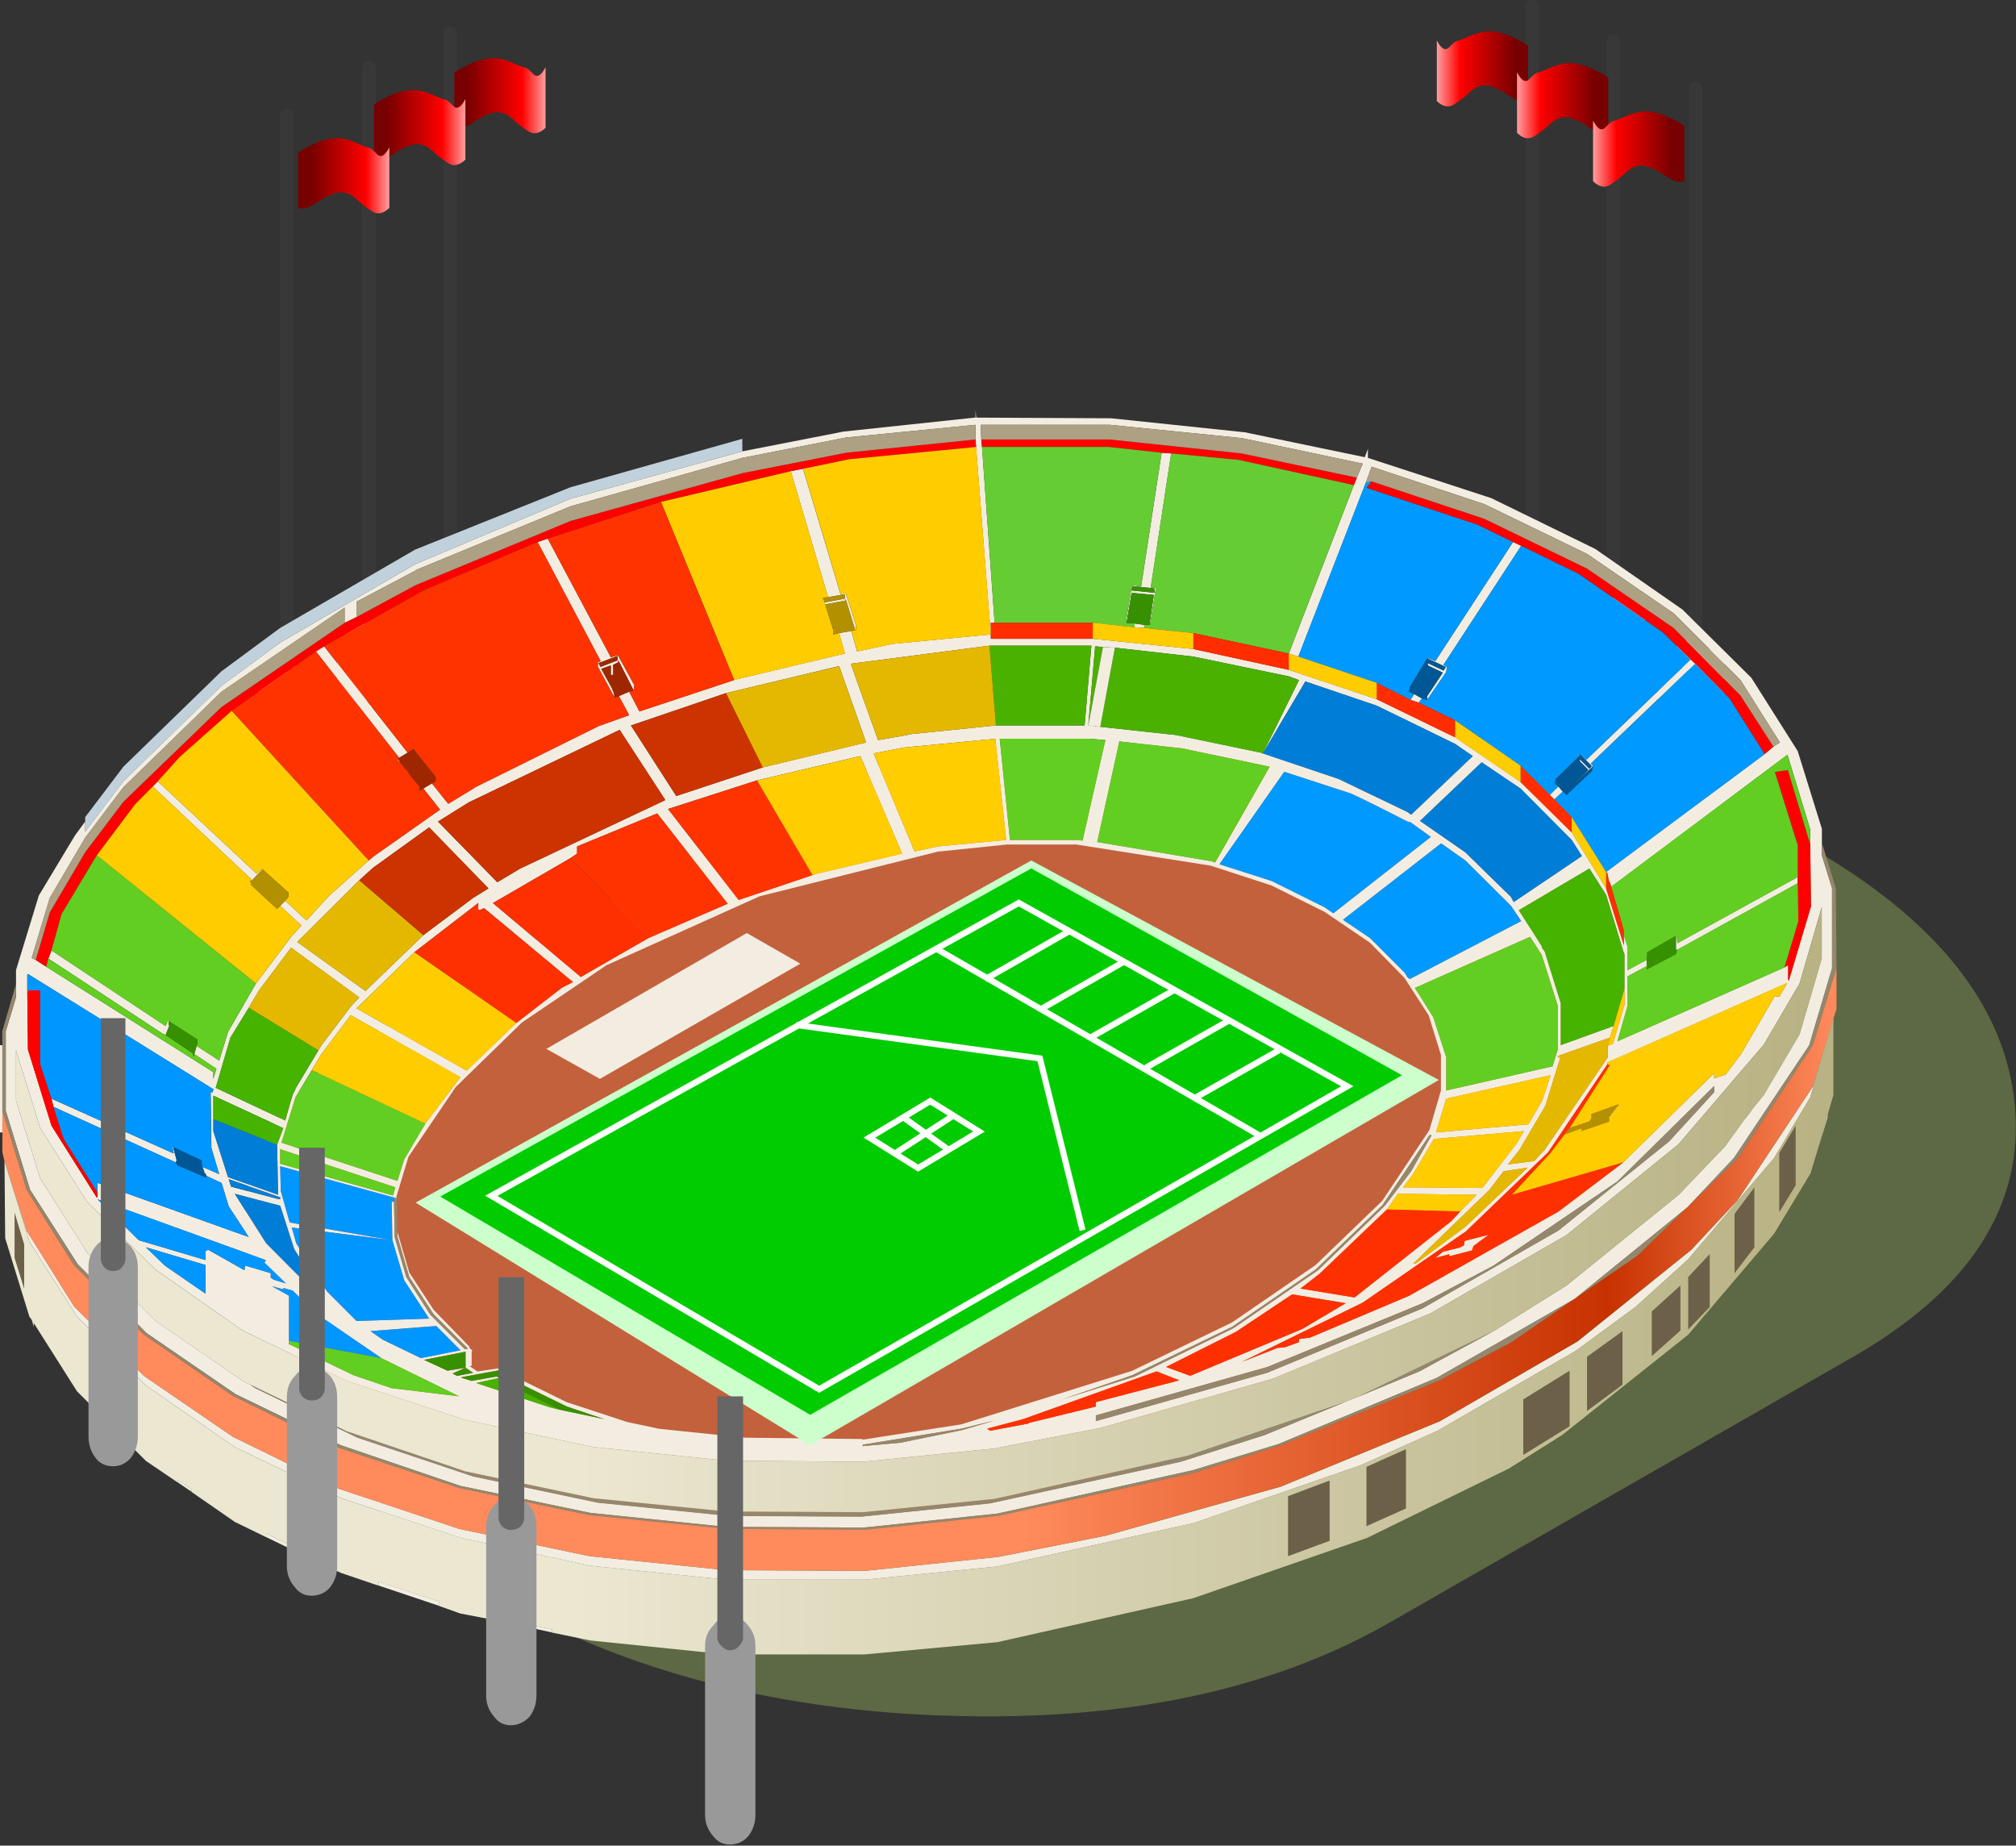 <svg width="331" height="303" viewBox="0 0 331 303" fill="none" xmlns="http://www.w3.org/2000/svg">
<rect x="0" y="0" width="331" height="303" fill="#333333" stroke="none"/>
<g clip-path="url(#clip0)">
<path fill-rule="evenodd" clip-rule="evenodd" d="M251.91 106.43L246.51 103.22V94.78L251.91 97.99V106.43Z" fill="#8A8881"/>
<path fill-rule="evenodd" clip-rule="evenodd" d="M257.14 95.29L252.24 97.99L246.68 94.78L251.91 91.75L257.14 95.12V95.29Z" fill="#F5F1E1"/>
<path fill-rule="evenodd" clip-rule="evenodd" d="M252.24 97.99L257.14 95.29V103.89L252.24 106.43V97.99Z" fill="#DBD8CD"/>
<path fill-rule="evenodd" clip-rule="evenodd" d="M250.75 0.29C250.55 0.48 250.46 0.74 250.46 1.06V91.35C250.46 91.67 250.55 91.93 250.75 92.12C250.94 92.32 251.2 92.41 251.52 92.41H251.62C251.93 92.41 252.19 92.32 252.39 92.12C252.58 91.93 252.68 91.67 252.68 91.35V1.05C252.68 0.73 252.58 0.47 252.39 0.28C252.19 0.08 251.94 -0.01 251.62 -0.01H251.52C251.2 -9.76585e-06 250.94 0.09 250.75 0.29Z" fill="#383838"/>
<path fill-rule="evenodd" clip-rule="evenodd" d="M237.94 7.75C237.31 8.41 236.64 8.04 235.91 6.64V16.59C236.89 17.54 237.83 17.73 238.74 17.15C239.65 16.57 240.41 15.99 241.04 15.4C241.66 14.82 242.15 14.46 242.52 14.31C243.12 14.06 243.71 13.97 244.29 14.04C245.39 14.31 246.37 14.75 247.25 15.36C247.79 15.75 248.36 16.08 248.94 16.36C249.24 16.51 249.56 16.61 249.89 16.68C250.25 16.68 250.58 16.65 250.89 16.59V7.55C250.65 7.37 250.39 7.19 250.12 7.01C249.61 6.73 248.95 6.4 248.14 6.01C247.33 5.62 246.37 5.34 245.27 5.19C244.17 5.03 242.94 5.25 241.58 5.82C240.23 6.4 239.44 6.71 239.21 6.73C239 6.76 238.57 7.09 237.94 7.75Z" fill="url(#paint0_linear)"/>
<path fill-rule="evenodd" clip-rule="evenodd" d="M270.13 100.69L265.24 103.55L259.67 100.35L264.73 97.14L270.13 100.69Z" fill="#F5F1E1"/>
<path fill-rule="evenodd" clip-rule="evenodd" d="M265.24 103.55L270.13 100.69V109.46L265.24 111.99V103.55Z" fill="#DBD8CD"/>
<path fill-rule="evenodd" clip-rule="evenodd" d="M264.73 111.99L259.34 108.79V100.35L264.73 103.55V111.99Z" fill="#8A8881"/>
<path fill-rule="evenodd" clip-rule="evenodd" d="M264.08 6.02C263.88 6.21 263.79 6.46 263.79 6.79V97.08C263.79 97.4 263.88 97.66 264.08 97.85C264.27 98.04 264.52 98.14 264.85 98.14H264.95C265.26 98.14 265.52 98.04 265.72 97.85C265.91 97.65 266.01 97.4 266.01 97.08V6.79C266.01 6.47 265.91 6.21 265.72 6.02C265.52 5.83 265.27 5.73 264.95 5.73H264.85C264.53 5.73 264.27 5.83 264.08 6.02Z" fill="#383838"/>
<path fill-rule="evenodd" clip-rule="evenodd" d="M251.11 12.98C250.48 13.64 249.8 13.27 249.08 11.87V21.81C250.05 22.76 250.99 22.96 251.9 22.38C252.81 21.8 253.57 21.22 254.2 20.63C254.83 20.05 255.32 19.68 255.68 19.54C256.29 19.29 256.87 19.2 257.45 19.26C258.54 19.54 259.53 19.98 260.42 20.58C260.96 20.98 261.52 21.31 262.1 21.59C262.41 21.74 262.72 21.85 263.05 21.9C263.41 21.9 263.75 21.87 264.06 21.81V12.77C263.81 12.59 263.56 12.41 263.29 12.23C262.77 11.95 262.11 11.62 261.3 11.23C260.49 10.84 259.54 10.57 258.43 10.41C257.33 10.25 256.1 10.46 254.75 11.04C253.39 11.63 252.6 11.92 252.38 11.95C252.15 11.98 251.73 12.32 251.11 12.98Z" fill="url(#paint1_linear)"/>
<path fill-rule="evenodd" clip-rule="evenodd" d="M278.06 110.81L272.66 107.61L277.73 104.74L283.12 108.11V108.28L278.06 110.81Z" fill="#F5F1E1"/>
<path fill-rule="evenodd" clip-rule="evenodd" d="M283.12 108.28V116.88L278.06 119.41V110.81L283.12 108.28Z" fill="#DBD8CD"/>
<path fill-rule="evenodd" clip-rule="evenodd" d="M277.73 110.81V119.41L272.33 116.21V107.61L277.73 110.81Z" fill="#8A8881"/>
<path fill-rule="evenodd" clip-rule="evenodd" d="M277.58 13.78C277.39 13.97 277.29 14.23 277.29 14.55V104.84C277.29 105.16 277.39 105.42 277.58 105.61C277.77 105.8 278.02 105.9 278.35 105.9H278.45C278.77 105.9 279.03 105.8 279.22 105.61C279.41 105.41 279.51 105.16 279.51 104.84V14.55C279.51 14.23 279.41 13.97 279.22 13.78C279.03 13.59 278.78 13.49 278.45 13.49H278.35C278.02 13.49 277.77 13.59 277.58 13.78Z" fill="#383838"/>
<path fill-rule="evenodd" clip-rule="evenodd" d="M263.59 20.91C262.96 21.57 262.29 21.2 261.56 19.8V29.75C262.54 30.71 263.48 30.9 264.38 30.32C265.29 29.73 266.05 29.16 266.68 28.57C267.3 27.99 267.79 27.63 268.15 27.48C268.76 27.24 269.35 27.15 269.93 27.21C271.03 27.48 272.01 27.93 272.89 28.53C273.43 28.92 274 29.25 274.58 29.53C274.88 29.69 275.2 29.79 275.54 29.85C275.9 29.85 276.23 29.82 276.54 29.76V20.7C276.3 20.52 276.04 20.34 275.77 20.16C275.26 19.89 274.6 19.55 273.79 19.16C272.97 18.77 272.02 18.5 270.92 18.34C269.82 18.18 268.59 18.39 267.23 18.97C265.88 19.55 265.09 19.85 264.87 19.88C264.64 19.91 264.22 20.25 263.59 20.91Z" fill="url(#paint2_linear)"/>
<path fill-rule="evenodd" clip-rule="evenodd" d="M73.24 102.38L68.34 99.67V99.51L73.58 96.13L78.81 99.17L73.24 102.38Z" fill="#F5F1E1"/>
<path fill-rule="evenodd" clip-rule="evenodd" d="M73.58 102.38L78.97 99.17V107.61L73.58 110.81V102.38Z" fill="#8A8881"/>
<path fill-rule="evenodd" clip-rule="evenodd" d="M73.24 102.38V110.81L68.34 108.28V99.67L73.24 102.38Z" fill="#DBD8CD"/>
<path fill-rule="evenodd" clip-rule="evenodd" d="M74.74 4.67C74.93 4.87 75.03 5.12 75.03 5.44V95.74C75.03 96.05 74.93 96.31 74.74 96.51C74.55 96.7 74.29 96.8 73.97 96.8H73.87C73.55 96.8 73.29 96.7 73.1 96.51C72.91 96.31 72.81 96.06 72.81 95.74V5.44C72.81 5.13 72.91 4.87 73.1 4.67C73.29 4.48 73.55 4.38 73.87 4.38H73.97C74.29 4.38 74.55 4.48 74.74 4.67Z" fill="#383838"/>
<path fill-rule="evenodd" clip-rule="evenodd" d="M87.54 12.14C88.17 12.8 88.85 12.43 89.57 11.03V20.98C88.6 21.93 87.66 22.13 86.75 21.55C85.84 20.96 85.08 20.39 84.45 19.8C83.82 19.22 83.33 18.86 82.97 18.71C82.36 18.47 81.78 18.38 81.2 18.44C80.11 18.71 79.12 19.15 78.23 19.76C77.69 20.16 77.13 20.49 76.55 20.76C76.25 20.92 75.93 21.02 75.6 21.08C75.24 21.08 74.9 21.05 74.59 20.99V11.95C74.84 11.77 75.09 11.59 75.36 11.41C75.88 11.14 76.54 10.8 77.35 10.41C78.16 10.02 79.11 9.75 80.22 9.59C81.32 9.42 82.55 9.64 83.9 10.22C85.26 10.8 86.05 11.1 86.27 11.13C86.49 11.14 86.91 11.48 87.54 12.14Z" fill="url(#paint3_linear)"/>
<path fill-rule="evenodd" clip-rule="evenodd" d="M60.25 107.95L55.35 105.08L60.76 101.54L65.82 104.74L60.25 107.95Z" fill="#F5F1E1"/>
<path fill-rule="evenodd" clip-rule="evenodd" d="M60.76 107.95L66.15 104.74V113.18L60.76 116.38V107.95Z" fill="#8A8881"/>
<path fill-rule="evenodd" clip-rule="evenodd" d="M60.25 107.95V116.38L55.35 113.85V105.08L60.25 107.95Z" fill="#DBD8CD"/>
<path fill-rule="evenodd" clip-rule="evenodd" d="M61.41 10.4C61.6 10.6 61.7 10.85 61.7 11.17V101.46C61.7 101.78 61.6 102.04 61.41 102.23C61.22 102.42 60.96 102.52 60.64 102.52H60.54C60.22 102.52 59.96 102.42 59.77 102.23C59.58 102.04 59.48 101.78 59.48 101.46V11.18C59.48 10.86 59.58 10.6 59.77 10.41C59.96 10.22 60.22 10.12 60.54 10.12H60.64C60.96 10.12 61.22 10.22 61.41 10.4Z" fill="#383838"/>
<path fill-rule="evenodd" clip-rule="evenodd" d="M74.38 17.37C75.01 18.03 75.68 17.66 76.41 16.26V26.21C75.43 27.16 74.49 27.35 73.58 26.78C72.67 26.2 71.91 25.62 71.28 25.03C70.66 24.45 70.17 24.09 69.8 23.94C69.2 23.7 68.61 23.61 68.03 23.67C66.94 23.94 65.95 24.39 65.07 24.99C64.53 25.38 63.96 25.72 63.38 25.99C63.08 26.15 62.76 26.25 62.42 26.31C62.06 26.31 61.73 26.28 61.42 26.22V17.17C61.66 16.99 61.92 16.81 62.19 16.63C62.7 16.36 63.36 16.02 64.17 15.63C64.99 15.24 65.94 14.97 67.04 14.82C68.15 14.65 69.37 14.87 70.73 15.45C72.08 16.03 72.87 16.33 73.09 16.36C73.33 16.37 73.76 16.71 74.38 17.37Z" fill="url(#paint4_linear)"/>
<path fill-rule="evenodd" clip-rule="evenodd" d="M47.43 115.2L42.36 112.67V112.5L47.77 109.12L52.82 111.99L47.43 115.2Z" fill="#F5F1E1"/>
<path fill-rule="evenodd" clip-rule="evenodd" d="M42.36 112.67L47.43 115.2V123.8L42.36 121.27V112.67Z" fill="#DBD8CD"/>
<path fill-rule="evenodd" clip-rule="evenodd" d="M53.16 120.6L47.77 123.8V115.2L53.16 111.99V120.6Z" fill="#8A8881"/>
<path fill-rule="evenodd" clip-rule="evenodd" d="M47.91 18.17C48.11 18.36 48.21 18.61 48.21 18.94V109.23C48.21 109.55 48.11 109.81 47.91 110C47.72 110.2 47.46 110.29 47.14 110.29H47.05C46.73 110.29 46.47 110.2 46.28 110C46.08 109.81 45.99 109.55 45.99 109.23V18.94C45.99 18.62 46.08 18.36 46.28 18.17C46.47 17.97 46.73 17.88 47.05 17.88H47.14C47.46 17.89 47.72 17.98 47.91 18.17Z" fill="#383838"/>
<path fill-rule="evenodd" clip-rule="evenodd" d="M61.89 25.3C62.52 25.96 63.2 25.59 63.92 24.19V34.13C62.95 35.08 62.01 35.27 61.1 34.7C60.19 34.12 59.43 33.54 58.8 32.95C58.17 32.37 57.68 32 57.32 31.86C56.71 31.61 56.13 31.52 55.55 31.58C54.46 31.86 53.47 32.3 52.58 32.9C52.04 33.3 51.48 33.63 50.9 33.91C50.59 34.06 50.28 34.16 49.95 34.22C49.59 34.22 49.25 34.2 48.94 34.13V25.09C49.19 24.91 49.44 24.73 49.71 24.55C50.23 24.27 50.89 23.94 51.7 23.54C52.51 23.15 53.46 22.88 54.57 22.73C55.66 22.57 56.9 22.78 58.25 23.36C59.61 23.95 60.4 24.24 60.62 24.27C60.85 24.3 61.27 24.64 61.89 25.3Z" fill="url(#paint5_linear)"/>
<path fill-rule="evenodd" clip-rule="evenodd" d="M296.87 138.89C318.1 151.05 329.41 165.33 330.83 181.71C332.24 198.12 323.33 211.84 304.1 222.85L228.12 266.4C208.88 277.42 184.96 282.52 156.34 281.7C127.73 280.91 102.81 274.43 81.59 262.27C60.36 250.11 49.04 235.82 47.63 219.41C46.22 203.02 55.13 189.32 74.35 178.31L150.34 134.76C169.57 123.74 193.49 118.63 222.11 119.42C250.73 120.24 275.65 126.73 296.87 138.89Z" fill="#BEE26D" fill-opacity="0.3"/>
<path fill-rule="evenodd" clip-rule="evenodd" d="M241.86 137.61C259.02 147.44 268.16 158.98 269.31 172.23C270.45 185.49 263.25 196.59 247.71 205.5L186.29 240.71C170.75 249.62 151.42 253.74 128.28 253.08C105.16 252.44 85.01 247.2 67.86 237.36C50.7 227.52 41.56 215.97 40.41 202.7C39.27 189.45 46.47 178.37 62.01 169.47L123.42 134.25C138.96 125.35 158.29 121.21 181.43 121.85C204.56 122.53 224.7 127.77 241.86 137.61Z" fill="#C3613D"/>
<path fill-rule="evenodd" clip-rule="evenodd" d="M192.29 74.44L188.93 96.49H189.77V96.6L188.82 102.59V101.92L189.44 97.67L185.8 97.33L184.96 102.26V101.53L185.8 96.38V96.22L185.92 96.1L187.37 96.22L190.73 74.33L192.29 74.44ZM161.11 72.15L161.23 73.38L163.3 102.25H162.68V104.15V104.87H179.42L195.93 106.55L211.6 109.97L226.03 114.78L238.91 121.05L249.65 128.38L258.05 136.66L263.7 145.84L266.61 155.18V154.73C266.61 154.55 266.61 154.38 266.61 154.23V153.51L267.23 155.46V159.27L270.36 157.6V158.61L267.23 160.29V165.1L265.55 170.97L292.98 158.83L293.6 158.44V160.73L293.71 161.12V161.01L297.35 148.81L297.23 138.63V136.22L293.48 123.91L264.55 145.57L264.33 144.84H264.22L263.88 143.27L263.71 143.16L289.73 123.8L291.18 122.56L292.24 121.89L285.76 111.64L274.79 100.68L260.58 90.94L243.73 82.77L225.2 76.62L224.25 79.25L213.17 107.8L211.6 107.3L222.28 79.65L222.78 78.41L223.74 76.12L203.87 71.92L182.21 69.74H161.01L161.11 72.15ZM160.17 72.15V69.74L138.96 71.82L121.89 75.17L93.68 83.12L68.27 93.58L68.16 93.7L58.53 98.79V101.31L56.58 102.26V99.75L36.37 113.56L20.26 129.24L13.99 137.52L8.17 147.42L5.2 157.27L5.87 157.61L7.61 158.72L35.03 176.02V177.13L35.53 175.46L31.9 173.05L32.29 171.71L35.99 174.12L37.44 169.41L42.03 161.46L47.8 153.8L49.48 151.95L46 148.71L46.84 147.87L50.31 151.12L54.06 147.03L60.55 141.26L61.28 140.64L72.25 132.92L69.51 129.45L70.91 128.61L73.59 131.96L78.29 129.11L98.27 119.21L103.3 117.41L101.62 114.28L103.3 113.55L104.98 116.8L120.53 111.65L120.87 111.54L138.72 107.29L137.76 103.93L139.78 103.59L140.73 106.95L146.55 105.71L162.66 104.15L160.25 73.37L160.17 72.15ZM299.12 138.35V140.42L300.8 145.85V158.95L297.05 171.6L284.68 190.12L277.08 198.18L258.55 213.23L235.89 226.21L209.92 237.07L195.82 241.38L163.76 248.49L141.87 250.78L119.21 250.67L96.93 248.37L75.61 243.95L56.03 237.29L38.68 228.89L24.07 218.87L12.77 207.57L4.93 195.31L0.95 182.38V169.28L2.63 163.74V161.56V159.26L6.38 147.01L12.31 137.16L13.99 134.87V136.54L20.26 128.26L36.37 112.59L46 105.5L68.16 92.63L93.67 81.88L121.88 74.1L138.51 70.85L160.05 68.56H160.17V67.32L160.28 68.56L182.44 68.67L204.38 70.97L224.08 75.06L224.59 73.72V75.17L244.85 81.78L261.92 90.12L276.25 100.08L287.55 111.28L295.16 123.31L299.13 136.07V138.35H299.12ZM185.91 96.21L185.79 96.93L189.54 97.32V96.6L185.91 96.21ZM187.86 102.59V103.09L186.29 102.98V102.36L187.86 102.59ZM162.46 106L139.68 108.97L144.16 121.51L148.97 120.67L149.19 120.56L163.52 119.1H178.08L179.19 106H162.46ZM143.44 123.69L150.15 139.8L154.01 138.96L165.2 137.9L163.41 121.28L148.35 122.73L143.44 123.69ZM180.65 119.32L193.02 120.66L207.02 123.57L207.35 123.69L213.28 111.65L211.61 111.04L195.94 107.79L183.06 106.33L181.1 106.21L179.81 106.1L178.69 119.08L180.65 119.32ZM178.8 121.28H164.14L165.82 137.9H176.9L177.74 138.01L181.49 121.5L178.8 121.28ZM232.92 115.35L231.58 114.9L232.19 113.95L233.48 114.68L232.92 115.35ZM254.46 130.52L255.86 129.12L256.58 129.96L255.18 131.24L254.46 130.52ZM249.76 89.61L237 109.14L237.56 109.48L237.45 110.31L234.32 114.9V114.29L236.89 110.43L234.43 109.25V108.86L237.01 110.09L237.34 109.59V109.48L234.43 108.13V108.02L235.67 108.52L248.42 88.99L249.76 89.61ZM194.03 122.85L183.78 121.73L180.15 138.24L198.84 141.38L199.51 141.6L208.47 125.87L194.03 122.85ZM210.86 126.71L200.23 141.88L208.79 144.62L217.47 148.93L218.93 149.93L234.93 137.39L231.58 134.98L231.08 134.87C228.77 133.68 226.43 132.5 224.08 131.34L221.85 130.28L210.86 126.71ZM207.34 123.69L219.76 127.88L231.07 133.31L231.68 133.76L241.81 124.13L238.9 122.12L226.02 115.85L214.32 111.88L207.34 123.69ZM278.3 108.97L261.17 125.37L261.56 125.71L261.4 125.88V125.99L260.84 126.44L258.15 128.96L260.73 126.44V126.32L259.39 124.98V124.64L260.96 126.21L261.3 125.87V125.7L259.51 123.9V123.79L260.46 124.74L277.59 108.29L278.3 108.97ZM243.27 125.15L233.14 134.77L240.58 139.92L248.08 147.25L248.53 148.09L259.73 140.53L258.05 137.89L249.65 129.45L243.27 125.15ZM293.47 126.43V126.31L293.58 126.53L293.47 126.43ZM295.15 145.01L275.39 155.92H275.17V153.62H275.28L275.4 154.86L295.15 144V145.01ZM41.19 144.62L41.3 144.39L25.07 129.12L25.91 128.28L42.14 143.45L42.98 142.61L43.09 142.72L41.3 144.62H41.19ZM65.53 124.41L51.87 106.95L53.21 106.11L66.92 123.57L65.53 124.41ZM101.4 108.41V107.69L98.27 108.87L98.6 109.49L101.4 108.41ZM104.03 113.33L101.52 108.4V108.74L100.68 109.14V110.71L100.57 110.82H100.29V109.25L98.72 109.81L100.45 112.95L100.79 113.79L100.9 114.51L98.16 109.48V108.75L98.61 108.53L88.26 88.99L89.93 88.43L100.29 107.91L101.41 107.58L101.52 107.69L104.15 112.5L104.03 113.33ZM135.37 98.78L135.09 98.28V98.17L135.93 97.95L129.83 77.35L131.84 76.96L138 97.56L138.84 97.33L140.51 102.59V103.43H140.4L138.83 98.28V98.62H138.72L135.47 99.23L135.36 98.9L138.72 98.28V97.56L135.19 98.17V98.28L135.37 98.78ZM65.76 125.25L65.26 124.75V124.63H65.37L65.76 125.25ZM101.74 119.82L76.94 131.74L71.91 134.88L81.65 144.84L85.4 142.6L109.24 131.35L101.74 119.82ZM119.2 113.79L103.59 119.1L111.03 130.68L125.25 125.98L142.2 121.89L137.78 109.35L119.2 113.79ZM124.29 128.11L109.68 132.81L121.27 147.75L133.41 143.66L134.14 143.44L148.13 140.14L141.25 124.13L124.29 128.11ZM122.62 153.18L131.4 158.21L98.5 177.12L89.71 172.2L122.62 153.18ZM93.68 140.87L80.93 148.26L95.36 160.4L106.44 154.02L119.48 148.37L107.9 133.54L94.75 138.96V140.14L93.68 140.87ZM64.69 197.34L64.8 203.1L66.7 209.65L70.67 215.86L76.33 221.51L76.83 221.4L71.18 215.75L67.2 209.65L65.25 202.99V202.26L67.2 208.92L71.18 215.02L77.05 221.07L77.16 221.41L77.55 221.69L77.44 221.91V224.2L77.05 224.32H77.16L78.39 225.16L81.75 224.66L82.14 224.94V224.44L84.26 225.89L93.05 230.2L102.95 233.45L108.22 234.57L122.32 236.03L141.62 236.25V236.36L157.85 233.84L185.89 225.05L202.28 217.11L215.99 207.7L226.96 197.13L234.68 185.54L236.58 179.05V173.18L234.57 166.69L230.59 160.54L224.94 154.77L217.44 149.68L208.76 145.37L198.8 142.12L176.75 138.65H165.28L153.97 139.82L124.71 147.15L99.58 158.46L85.7 167.86L74.84 178.44L67.06 189.91L65.1 196.4V196.74L46 191.46L46.11 195.55L47.57 200.7L64.42 203.62L64.31 197.24L64.69 197.34ZM58.99 144.51L48.8 154.64L60 162.7L69.52 153.52L77.69 147.41L80.2 145.85L70.46 135.83L61.28 142.44L58.99 144.51ZM68.05 156.31L58.54 165.54L76.62 175.78L84.78 167.94L92.23 162.18L94.08 161.23L79.47 149.09L78.74 149.43L78.52 149.31V148.25L68.05 156.31ZM51.2 175.68L48.51 180.15L46.22 187.6L65.25 193.87L66.36 190.34L69.84 184.46L75.6 176.85L57.58 166.67L52.77 173.05L51.2 175.68ZM40.85 165.44L37.83 170.36L35.42 178.59L46.84 183.96L48.07 179.65L48.41 179.03L48.52 178.7L52.28 172.43L52.78 171.59L57.7 165.1L58.99 163.76L47.79 155.59L42.53 162.59L40.85 165.44ZM64.52 196.27L64.92 194.93L46 188.66V191.06L64.52 196.27ZM52.16 212.61L52.89 213L53.34 213.11L48.3 205.05L46 197.95L38.55 196L43.7 204.12L52.16 212.61ZM66.37 210.21L64.42 203.61L47.91 201.53L48.63 204.11L53.72 212.05L58.53 216.87L70.45 216.48L66.37 210.21ZM69.61 223.25L73.47 225.04L76.44 224.54L74.31 225.5L75.04 225.89L77.68 225.39L76.44 224.55V221.92L69.61 223.25ZM62.84 219.94L69.11 222.96L75.6 221.67L71.63 217.69L60.83 218.53L62.84 219.94ZM62.62 222.97L51.76 215.53L48.07 211.89L46.51 211.45V211.67L44.66 211.17L47.45 212.73V220.12V220.67L58.03 225.77L64.3 227.9L75.38 229.24L62.62 222.97ZM81.99 226.21L78.18 227.05L90.21 231.02L91.78 231.41L99.22 232.98L93.07 230.91L84.28 226.6L82.16 225.14V224.92L75.78 226.09V226.2L77.45 226.7L81.53 225.98L81.99 226.21ZM222.9 229.34L233.02 225.15L245.39 218.44L257.2 211.05L275.61 196.16L283.22 188.21L286.57 183.57V183.62L287.52 182.39V182.31L289.59 179.76L295.46 169.8L299.1 157.37V148.93L295.46 161.46L289.59 171.48L275.6 187.83L257.19 202.77L234.81 215.64L209.01 226.33L180.64 234.44L163.29 237.79L141.75 239.97L119.31 239.8L97.43 237.56L76.33 233.09L56.96 226.71L39.84 218.43L25.51 208.41L14.32 197.33L6.6 185.19L2.63 172.43V180.71L6.6 193.47L14.33 205.67L25.52 216.86L39.85 226.7L41.08 227.32L41.92 227.88L58.65 235.99L77.68 242.37L98.16 246.68L119.7 248.86L141.47 248.97L162.57 246.79L193.85 239.96L207.62 235.59L221.11 230.05L222.9 229.34ZM141.64 237.18V237.41L147.85 236.85L157.98 234.77L163.29 233.2L157.86 234.54L141.64 237.18ZM27.19 169.91L26.97 169.8H26.85L7.94 157.37L8.45 156.03L27.19 168.45L27.59 167.5L27.7 167.61V168.34H27.82L27.19 169.91ZM4.59 162.58L4.48 162.8L4.59 172.32L8.45 184.8L15.89 196.61H16.01V195.77V194.2L40.86 203.1L37.56 198.07L36.38 194.21L33.87 193.04L33.75 192.65L32.63 192.2L33.59 192.53L33.25 191.58L35.99 192.76L34.71 188.45L34.59 179.32H34.93V179.04H35.04V178.82L4.59 159.9L4.48 160.01V162.58H4.59ZM28.43 188.32L29.04 190.62H28.87V190.84L8.78 181.71L8.45 180.37L28.53 189.38L28.31 188.32H28.43ZM45.5 187.93L46.51 185.2L35.03 179.88V183.74V185.7L37.44 193.25L45.67 196.16L45.5 187.93ZM0.39 171.59V182.39V185.92H0V178.92C0 178.85 0 178.73 0 178.58V173.88C0 173.7 0 173.53 0 173.38V171.59H0.39ZM301.02 167.23V167.51L297.21 180.16L291.28 190.12L277.18 206.74L268.51 214.58L258.67 221.8L236 234.9L223.41 240.55L195.94 250.06L163.76 257.17L141.99 259.34H119.2L96.92 257.05L75.6 252.46L56.02 245.97L38.56 237.58L23.95 227.45L12.65 216.15L4.82 203.84L0.85 190.96V190.85L4.38 202.04L12.16 214.46L23.64 225.88L38.19 235.84L55.65 244.41L75.41 251.01L96.85 255.49L119.23 257.78L142.01 257.9L163.95 255.6L181.52 252.13L210.29 244.07L236.42 233.33L259.02 220.23L277.71 205.18L285.32 197.01L297.69 178.32L301.02 167.23ZM5.54 217.2V217.82L5.21 216.7L5.54 217.2ZM62.12 260.29V259.67L72.14 262.92V263.65L62.12 260.29ZM90.66 268.01L81.14 265.94V265.5L90.66 267.51V268.01ZM51.2 255.99L43.7 252.35V251.74L51.2 255.37V255.99ZM21.1 236.96L15.89 231.65V230.93L21.1 236.13V236.96ZM31.45 244.91L29.15 243.34V242.94L31.45 244.51V244.91ZM300.08 183.01V183.4L298.51 188.55L300.08 183.01ZM46.11 196.6L37.55 193.59L37.94 194.82L45.78 196.89H46V196.61H46.11V196.6ZM40.35 207.8L44.44 209.03V209.76L44.94 210.1L46.95 210.71L43.37 207.24L43.6 207.08V206.86L16.01 196.89L22.78 203.61L33.74 206.86V205.4L34.19 205.18L40.12 208.53L40.23 207.8H40.35ZM33.74 207.68L23.95 204.77L27.09 207.79L33.75 212.38V207.68H33.74ZM263.98 174.62L254.19 189.17L240.7 202.15L223.75 213.85L203.88 223.59L209.75 221.29L210.99 221.18L213.28 220.34V219.84L214.96 219.61H215.07L231.36 212.73L255.87 198.91L266.5 190.85L281.44 176.19V177.03L283.34 176.41L285.86 173.05L291.4 163.54L292.13 163.65L293.47 161.36L263.86 174.45V174.62H263.98ZM281.43 178.31L265.54 193.98L245.18 207.8L233.59 213.95L208.08 224.42L179.93 232.36V233.31L208.08 225.36L233.59 214.78L255.87 202.02L274.06 187.37L281.44 179.31V178.31H281.43ZM264.92 168.45L264.31 170.35L255.74 173.37L255.86 173.59H256.14V173.76L253.73 181.54L249.48 188.76L247.58 191.17L251.89 190.61L253.62 188.76L263.98 173.59V171.69L264.82 171.36L266.72 164.97V162.29V156.64L266.61 156.42L263.7 146.9L260.96 142.59L249.38 149.42L253.13 155.29L253.24 155.68L253.63 156.18L256.27 164.68V171.57L264.92 168.45ZM271.41 158.11L272.25 157.49H272.37L271.41 158.11ZM236.61 138.46L220.5 151L224.97 154.02L230.62 159.67L231.07 160.4L231.46 160.74L249.76 151.22L248.09 148.71L240.59 141.26L236.61 138.46ZM251.22 153.8L232.31 162.19L235.33 167L237.46 173.6V179.03L254.92 175.06L255.76 172.32V165.1L253.13 156.76L251.22 153.8ZM237.45 180.37L235.77 185.92L250.94 184.58L253.24 180.61L254.58 176.52L237.45 180.37ZM234.71 186.36L226.99 197.84L216.02 208.42L202.31 217.82L185.92 225.77L174.39 229.74L186.31 225.99L202.54 218.04L216.42 208.52L227.38 197.94L231.69 192.29L235.05 186.36H234.71ZM250.21 185.7L235.43 186.98L231.91 192.91L230.34 194.93L243.38 195.04L249.03 187.71L250.21 185.7ZM264.2 183.51H264.09L265.76 181.33V181.44L264.2 183.51ZM250.83 191.69L246.85 192.3L244.56 195.32L232.02 207.46H232.41L240.57 201.42L250.83 191.69ZM239.75 198.9L242.44 196.16L229.51 195.99L227.72 198.56L216.64 209.14L213.51 211.55L222.41 213.01L238.3 200.47L239.75 198.9ZM244.34 202.77L241.93 204.56L241.71 205.28L237.96 206.24V205.9L235.67 206.52L236.9 205.51L239.76 204.78L240.37 204.44L240.49 203.71L244.24 202.76H244.34V202.77ZM220.94 213.95L212.16 212.5L202.93 218.65L191.45 224.42L195.42 225.87L213.89 218.15L220.94 213.95ZM162.07 234.55L162.57 234.89L168.84 233.71L168.95 233.6L179.92 230.92V230.19L193.63 226.61L189.88 225.15L168 232.98L162.07 234.55Z" fill="#F3EDE1"/>
<path fill-rule="evenodd" clip-rule="evenodd" d="M190.72 74.33L182.05 73.38H161.23L161.11 72.15H182.21L203.87 74.44L222.78 78.41L222.28 79.65L203.37 75.51L192.29 74.45L190.72 74.33ZM15.89 140.42L10.12 150.05L8.45 156.03L7.94 157.37L7.61 158.71L5.87 157.6L8.17 149.82L13.99 139.92L20.26 131.64L36.37 116.08L56.58 102.26L58.53 101.31L68.16 96.1L93.67 85.52L121.88 77.68L138.95 74.32L160.16 72.15L160.27 73.38L139.45 75.39L131.84 76.96L129.83 77.35L108.51 82.39L89.92 88.43L88.25 88.99L69.5 96.94L53.21 106.12L51.87 106.96L38.05 116.7L29.49 124.31L25.91 128.28L25.07 129.12L22.16 132.08L15.89 140.42ZM249.76 89.61L248.42 88.99L242.55 86.14L224.36 80.09L225.2 79.03L243.73 85.18L260.58 93.35L274.79 103.09L285.76 114.17L291.18 122.57L289.73 123.81L283.96 114.68L278.31 108.97L277.59 108.3L273 103.82L259.18 94.2L249.76 89.61ZM293.58 126.54L297.21 138.63L297.33 148.81L293.69 161.01V161.12L293.58 160.73V158.44L292.96 158.83L295.25 151.22L295.14 145.01V144V138.74L291.39 126.71L293.46 126.43L293.58 126.54ZM16.01 195.76V196.6H15.89L8.45 184.8L4.59 172.32L4.48 162.8L4.59 162.58H6.6V174.72L8.45 180.37L8.78 181.71L10.46 186.97L16.01 195.76Z" fill="#FF0000"/>
<path fill-rule="evenodd" clip-rule="evenodd" d="M160.17 72.15L138.96 74.32L121.89 77.68L93.68 85.52L68.16 96.1L58.53 101.31V98.79L68.16 93.7L68.27 93.58L93.68 83.12L121.89 75.17L138.96 71.82L160.17 69.74V72.15ZM161.11 72.15L161 69.74H182.2L203.86 71.92L223.73 76.12L222.77 78.41L203.86 74.44L182.2 72.15H161.11ZM56.58 102.25L36.37 116.07L20.26 131.63L13.99 139.91L8.17 149.81L5.87 157.59L5.2 157.25L8.17 147.4L13.99 137.5L20.26 129.22L36.37 113.54L56.58 99.73V102.25ZM291.17 122.57L285.75 114.17L274.78 103.09L260.57 93.35L243.72 85.18L225.19 79.03L224.24 79.25L225.19 76.62L243.72 82.77L260.57 90.94L274.78 100.68L285.75 111.64L292.23 121.89L291.17 122.57Z" fill="#AEA083"/>
<path fill-rule="evenodd" clip-rule="evenodd" d="M225.19 79.03L224.35 80.09L242.54 86.14L248.41 88.99L235.66 108.52L234.42 108.02L234.2 108.3L231.46 112.83L231.35 113.56L232.18 113.95L231.57 114.9L226.03 112.11L213.16 107.8L224.24 79.25L225.19 79.03ZM254.46 130.52L249.65 125.71L238.91 118.26L232.92 115.35L233.48 114.68L234.32 114.9L237.45 110.31L237.56 109.48L237 109.14L249.75 89.61L259.16 94.2L272.98 103.82L277.57 108.3L260.44 124.75L259.49 123.8V123.91L255.4 127.88L255.29 128.61L255.85 129.11L254.46 130.52ZM210.86 126.71L221.83 130.29L224.06 131.35C226.42 132.5 228.75 133.68 231.06 134.88L231.56 134.99L234.91 137.4L218.91 149.94L217.45 148.94L208.77 144.63L200.21 141.89L210.86 126.71ZM263.7 143.16L258.05 134.15L255.19 131.24L256.59 129.96L257.21 130.52L261.41 126.54L261.57 125.71L261.18 125.37L278.31 108.97L283.96 114.68L289.73 123.81L263.7 143.16ZM236.61 138.46L240.58 141.26L248.08 148.71L249.75 151.22L231.45 160.74L231.06 160.4L230.61 159.67L224.96 154.02L220.5 151L236.61 138.46Z" fill="#0099FF"/>
<path fill-rule="evenodd" clip-rule="evenodd" d="M15.89 140.42L42.02 161.46L37.43 169.41L35.98 174.12L32.28 171.71L32.39 171.38V170.65L27.69 167.64L27.58 167.53L27.18 168.48L8.45 156.03L10.12 150.05L15.89 140.42ZM27.19 169.91L31.67 172.93L31.78 173.49L31.89 173.04L35.52 175.45L35.02 177.12V176.01L7.6 158.71L7.93 157.37L26.84 169.8H26.96L27.19 169.91ZM178.8 121.28L181.49 121.5L177.74 138.01L176.9 137.9H165.82L164.14 121.28H178.8ZM194.03 122.85L208.46 125.87L199.5 141.6L198.83 141.38L180.14 138.24L183.77 121.73L194.03 122.85ZM275.17 153.63L270.47 156.32L270.35 157.61L267.22 159.28V155.47L266.6 153.52V152.68L264.53 145.57L293.46 123.91L297.21 136.22V138.63L293.58 126.54L293.47 126.32V126.44L291.4 126.72L295.15 138.75V144L275.39 154.86L275.27 153.62H275.17V153.63ZM275.39 155.92L295.15 145.01L295.26 151.22L292.97 158.83L265.54 170.97L267.22 165.1V160.29L270.35 158.61H270.47L270.35 159.17L275.17 156.65L275.39 155.92ZM69.84 184.46L66.36 190.34L65.25 193.87L46.22 187.6L48.51 180.15L51.2 175.68L69.84 184.46ZM64.52 196.27L46 191.07V188.67L64.91 194.94L64.52 196.27ZM47.45 220.12L62.62 222.97L75.38 229.24L64.3 227.9L58.03 225.77L47.45 220.67V220.12ZM251.22 153.8L253.12 156.76L255.75 165.1V172.32L254.91 175.06L237.45 179.03V173.6L235.32 167L232.3 162.19L251.22 153.8Z" fill="#62CE21"/>
<path fill-rule="evenodd" clip-rule="evenodd" d="M187.86 102.59H188.81L189.76 96.6V96.49H188.92L192.28 74.44L203.36 75.5L222.27 79.64L211.59 107.29L195.92 103.93L187.86 103.09V102.59ZM179.42 102.25H163.3L161.23 73.38H182.05L190.72 74.33L187.36 96.22L185.91 96.1L185.79 96.22V96.38L184.95 101.53V102.26L186.29 102.37V102.99L179.63 102.26H179.42V102.25Z" fill="#66CC33"/>
<path fill-rule="evenodd" clip-rule="evenodd" d="M185.91 96.21L189.54 96.6V97.33L185.79 96.94L185.91 96.21ZM188.82 102.59H187.87L186.3 102.37L184.96 102.26L185.8 97.33L189.44 97.67L188.82 101.92V102.59ZM31.9 173.04L31.79 173.49L31.68 172.93L27.2 169.91L27.82 168.35H27.7V167.62L32.4 170.63V171.36L32.29 171.69L31.9 173.04ZM270.35 157.6L270.47 156.31L275.17 153.62V155.92H275.39L275.17 156.65L270.35 159.17L270.47 158.61H270.35V157.6ZM69.61 223.25L76.44 221.91V224.54L77.68 225.38L75.04 225.88L74.31 225.49L76.44 224.53L73.47 225.03L69.61 223.25ZM91.78 231.42L83.71 227.44L81.98 226.21L81.53 225.99L77.45 226.71L75.78 226.21V226.1L82.16 224.93V225.15L84.28 226.61L93.07 230.92L99.22 232.99L91.78 231.42ZM271.41 158.11L272.37 157.49H272.25L271.41 158.11Z" fill="#379000"/>
<path fill-rule="evenodd" clip-rule="evenodd" d="M163.3 102.25H179.42V104.88H162.68V104.16V102.26H163.3V102.25ZM211.6 109.98L195.93 106.56V103.93L211.6 107.29V109.98ZM231.57 114.9L232.91 115.35L238.9 118.26V121.06L226.02 114.79V112.11L231.57 114.9ZM263.7 143.16L263.87 143.27L264.21 144.84H264.32L264.54 145.57L266.61 152.68V153.52V154.24C266.61 154.39 266.61 154.56 266.61 154.74V155.19L263.7 145.85V143.16ZM258.05 134.15V136.67L249.65 128.39V125.7L254.46 130.51L255.18 131.23L258.05 134.15Z" fill="#FF2D00"/>
<path fill-rule="evenodd" clip-rule="evenodd" d="M160.27 73.38L162.68 104.16L146.57 105.72L140.75 106.96L139.8 103.6L140.42 103.43H140.53V102.59L138.86 97.33L138.02 97.56L131.86 76.96L139.47 75.39L160.27 73.38ZM135.49 99.23L136.78 103.32V104.16L137.78 103.94L138.74 107.3L120.89 111.55L120.55 111.66L108.52 82.4L129.84 77.36L135.94 97.96L135.1 98.18V98.29L135.38 98.79V98.9L135.49 99.23ZM179.42 102.25H179.64L186.3 102.98L187.87 103.09L195.93 103.93V106.56L179.42 104.88V102.25ZM38.05 116.69L60.55 141.26L54.06 147.03L50.31 151.12L46.84 147.87L47.34 147.25V146.52L43.08 142.71L42.97 142.6L42.13 143.44L25.9 128.27L29.48 124.3L38.05 116.69ZM15.89 140.42L22.16 132.08L25.07 129.12L41.3 144.39L41.19 144.62H41.08L41.3 145.35L45.5 149.21L46 148.71L49.47 151.95L47.79 153.8L42.02 161.46L15.89 140.42ZM226.03 114.79L211.6 109.98V107.29L213.17 107.79L226.04 112.1V114.79H226.03ZM238.91 118.26L249.65 125.71V128.4L238.91 121.07V118.26ZM258.05 136.67V134.15L263.7 143.16V145.85L258.05 136.67ZM84.78 167.95L76.62 175.79L58.54 165.55L68.05 156.32L84.78 167.95ZM69.84 184.46L51.2 175.68L52.77 173.04L57.58 166.66L75.6 176.84L69.84 184.46ZM266.5 190.85L248.2 196.16L254.47 189.39L256.87 186.26L259.73 185.2L259.61 185.7L264.2 184.13V183.51L265.77 181.43V181.32H265.66L261.29 182.89V183.61L260.95 184.12L257.7 185.18L264.31 174.82H263.97V174.6H263.86V174.43L293.47 161.34L292.13 163.63L291.4 163.52L285.86 173.03L283.34 176.39L281.44 177.01V176.17L266.5 190.85ZM264.92 168.45L266.72 162.3V164.98L264.82 171.37L263.98 171.7L264.32 170.36L264.92 168.45ZM237.45 180.37L254.58 176.51L253.24 180.6L250.94 184.57L235.77 185.91L237.45 180.37ZM250.21 185.7L249.03 187.71L243.38 195.04L230.34 194.93L231.91 192.91L235.43 186.98L250.21 185.7ZM239.75 198.9L227.71 198.56L229.5 195.99L242.43 196.16L239.75 198.9Z" fill="#FFCC00"/>
<path fill-rule="evenodd" clip-rule="evenodd" d="M162.46 106H179.19L178.08 119.1H163.52L162.46 106ZM181.09 106.22L178.68 119.1L179.8 106.12L181.09 106.22ZM183.05 106.34L195.93 107.8L211.6 111.05L213.27 111.66L207.34 123.7L207.01 123.58L193.01 120.67L180.64 119.33L183.05 106.34Z" fill="#4AB100"/>
<path fill-rule="evenodd" clip-rule="evenodd" d="M181.09 106.22L183.05 106.34L180.65 119.32L178.69 119.1L181.09 106.22Z" fill="#F3EDE0"/>
<path fill-rule="evenodd" clip-rule="evenodd" d="M207.34 123.69L214.33 111.88L226.03 115.85L238.91 122.12L241.82 124.13L231.69 133.76L231.08 133.31L219.77 127.88L207.34 123.69ZM243.27 125.15L249.65 129.46L258.05 137.9L259.73 140.54L248.53 148.1L248.08 147.26L240.58 139.93L233.14 134.78L243.27 125.15ZM52.16 212.61L43.71 204.11L38.56 195.99L46.01 197.94L48.3 205.05L53.34 213.11L52.89 213L52.16 212.61ZM35.03 183.74L45.5 187.93L45.67 196.16L37.44 193.25L35.03 185.7V183.74ZM46.11 196.6H46V196.88H45.78L37.94 194.81L37.55 193.58L46.11 196.6Z" fill="#007ED7"/>
<path fill-rule="evenodd" clip-rule="evenodd" d="M233.48 114.68L232.19 113.95L231.36 113.56L231.47 112.83L234.21 108.3L234.43 108.02V108.13L237.34 109.48V109.59L237.01 110.09L234.43 108.86V109.25L236.89 110.43L234.32 114.29V114.9L233.48 114.68ZM256.59 129.96L255.87 129.12L255.31 128.62L255.42 127.89L259.51 123.92L261.3 125.72V125.89L260.96 126.23L259.39 124.66V125L260.73 126.34V126.46L258.15 128.98L260.84 126.46L261.4 126.01V125.9L261.56 125.73L261.4 126.56L257.2 130.54L256.59 129.96ZM28.87 190.85V190.63H29.04L28.43 188.33L33.13 190.51V191.19L33.24 191.58L33.58 192.53L32.62 192.2L33.74 192.65L33.86 193.04V193.37L29.15 191.36L28.87 190.85Z" fill="#005795"/>
<path fill-rule="evenodd" clip-rule="evenodd" d="M40.85 165.44L52.27 172.43L48.51 178.7L48.4 179.03L48.06 179.65L46.83 183.96L35.41 178.59L37.82 170.36L40.85 165.44ZM91.78 231.42L90.21 231.03L78.18 227.06L81.99 226.22L83.72 227.45L91.78 231.42ZM45.5 187.93L35.03 183.74V179.88L46.51 185.2L45.5 187.93ZM266.72 162.3L264.92 168.45L256.25 171.59V164.7L253.61 156.2L253.22 155.7L253.11 155.31L249.36 149.44L260.94 142.61L263.68 146.92L266.59 156.44L266.7 156.66V162.3H266.72Z" fill="#45B300"/>
<path fill-rule="evenodd" clip-rule="evenodd" d="M299.12 138.35L301.42 145.85L301.53 158.95L297.67 171.6L285.3 190.23L277.08 198.18L268.91 206.12L258.55 213.23L248.2 220.34L236.39 226.61L210.26 237.29L196.16 241.76L163.92 248.87L141.98 251.17L119.2 251L96.82 248.77L75.38 244.29L55.62 237.69L38.16 229.12L23.62 219.1L12.14 207.68L4.36 195.31L0.38 182.38V171.58V169.28L2.62 161.56V163.74L0.94 169.28V182.38L4.92 195.31L12.76 207.57L24.06 218.87L38.67 228.89L56.02 237.29L75.6 243.95L96.92 248.37L119.2 250.67L141.86 250.78L163.75 248.49L195.81 241.38L209.91 237.07L235.88 226.21L258.54 213.23L277.07 198.18L284.67 190.12L297.04 171.6L300.79 158.95V145.85L299.11 140.42V138.35H299.12ZM65.25 202.26V202.99L67.2 209.65L71.18 215.75L76.83 221.4L76.33 221.51L70.67 215.86L66.7 209.65L64.8 203.1L64.69 197.34V196.72H65.14L65.25 202.26ZM221.1 230.08L207.61 235.62L193.84 239.99L162.56 246.82L141.46 249L119.69 248.89L98.15 246.71L77.67 242.4L58.64 236.02L41.91 227.91L41.07 227.35L56.96 235.01L76.33 241.56L97.43 245.98L119.31 248.16L141.75 248.27L163.29 246.1L195.08 238.99L221.1 230.08ZM245.4 218.44L233.03 225.15L222.91 229.34L245.4 218.44ZM141.64 237.18L157.87 234.55L163.3 233.21L157.99 234.78L147.86 236.86L141.65 237.42V237.18H141.64ZM281.43 178.31V179.32L274.05 187.38L255.86 202.03L233.58 214.79L208.07 225.37L179.92 233.32V232.37L208.07 224.43L233.58 213.96L245.17 207.81L265.53 193.99L281.43 178.31ZM234.71 186.36H235.05L231.69 192.29L227.38 197.94L216.42 208.52L202.54 218.04L186.31 225.99L174.39 229.74L185.92 225.77L202.31 217.82L216.02 208.42L226.99 197.84L234.71 186.36Z" fill="#94876D"/>
<path fill-rule="evenodd" clip-rule="evenodd" d="M69.51 153.52L59.99 162.7L48.79 154.64L58.98 144.51L69.51 153.52ZM52.27 172.43L40.85 165.44L42.53 162.58L47.79 155.58L58.99 163.75L57.7 165.09L52.78 171.58L52.27 172.43ZM264.31 170.36L263.97 171.7V173.6L253.61 188.77L251.88 190.62L247.57 191.18L249.47 188.77L253.72 181.55L256.13 173.77V173.6H255.85L255.73 173.38L264.31 170.36ZM250.83 191.69L240.58 201.43L232.42 207.47H232.03L244.57 195.33L246.86 192.31L250.83 191.69Z" fill="#E5B800"/>
<path fill-rule="evenodd" clip-rule="evenodd" d="M106.44 154.02L95.36 160.4L80.93 148.26L93.68 140.87L106.44 154.02ZM84.78 167.95L68.05 156.31L78.52 148.25V149.31L78.74 149.43L79.47 149.09L94.08 161.23L92.23 162.18L84.78 167.95ZM256.87 186.26L254.47 189.39L248.2 196.16L266.5 190.85L255.87 198.91L231.36 212.73L215.07 219.61H214.96L213.28 219.84V220.34L210.99 221.18L209.75 221.29L203.88 223.59L223.75 213.85L240.7 202.15L254.19 189.17L263.98 174.62V174.84H264.32L257.71 185.2L256.87 186.26ZM244.34 202.77H244.22L240.47 203.72L240.35 204.45L239.74 204.79L236.88 205.52L235.65 206.53L237.94 205.91V206.25L241.69 205.29L241.91 204.57L244.34 202.77ZM239.75 198.9L238.29 200.47L222.4 213.01L213.5 211.55L216.63 209.14L227.71 198.56L239.75 198.9ZM162.07 234.55L168 232.98L189.88 225.15L193.63 226.61L179.92 230.19V230.92L168.95 233.6L168.84 233.71L162.57 234.89L162.07 234.55ZM220.94 213.95L213.89 218.15L195.42 225.87L191.45 224.42L202.93 218.65L212.16 212.5L220.94 213.95Z" fill="#FF3000"/>
<path fill-rule="evenodd" clip-rule="evenodd" d="M137.77 103.93L136.77 104.15V103.31L135.48 99.22L138.73 98.61H138.84V98.27L140.41 103.42L139.79 103.59L137.77 103.93ZM43.09 142.72L47.35 146.53V147.26L46.85 147.88L46 148.71L45.5 149.21L41.3 145.35L41.08 144.62H41.19H41.3L43.09 142.72ZM135.37 98.78L135.2 98.28V98.17L138.73 97.56V98.28L135.37 98.9V98.78ZM264.2 183.51V184.13L259.61 185.7L259.73 185.2L256.87 186.26L257.71 185.2L260.96 184.14L261.3 183.63V182.91L265.67 181.34H265.78L264.11 183.52H264.2V183.51Z" fill="#B39000"/>
<path fill-rule="evenodd" clip-rule="evenodd" d="M3.97 211.55L2.4 206.52V199.13L3.97 204.34V211.55ZM275.9 211.05V218.44L271.2 222.63V215.3L275.9 211.05ZM250.1 229.74L257.71 225.04V234.17L250.1 238.87V229.74ZM260.57 231.64V222.74L266.39 218.54V227.33L260.57 231.64ZM277.18 209.65L280.71 205.9V214.58L277.18 218.27V209.65ZM292.13 199.02V189.28L294.82 184.8V194.59L292.13 199.02ZM284.79 199.29L288.04 194.93V204.77L284.79 209.02V199.29ZM230.84 237.91V247.65L224.35 250.56V240.82L230.84 237.91ZM211.48 255.48V245.63L218.31 243.06V252.96L211.48 255.48Z" fill="#6D6048"/>
<path fill-rule="evenodd" clip-rule="evenodd" d="M13.99 134.88V134.15L20.26 125.87L36.37 110.2L46 103.09L68.16 90.23L93.68 79.99L121.88 72.04V74.1L93.68 81.88L68.16 92.63L46 105.5L36.37 112.61L20.26 128.28L13.99 136.56V134.88Z" fill="#C1D1DB"/>
<path fill-rule="evenodd" clip-rule="evenodd" d="M108.51 82.39L120.54 111.65L104.99 116.8L103.31 113.55L104.03 113.33L104.15 112.49L101.52 107.68L101.41 107.57L100.29 107.9L89.93 88.43L108.51 82.39ZM100.9 114.51L101.63 114.29L103.31 117.42L98.28 119.22L78.3 129.12L73.6 131.97L70.92 128.62L71.53 128.28V127.55L67.95 123.07V122.96L66.94 123.57L53.23 106.11L69.52 96.93L88.27 88.98L98.62 108.51L98.17 108.73V109.46L100.9 114.51ZM60.55 141.26L38.05 116.69L51.87 106.95L65.53 124.41L65.25 124.63V124.75L65.75 125.25L65.97 125.47L66.59 126.31H66.7L67.54 127.55L68.88 129.12V129.84L69.5 129.45L72.24 132.92L61.27 140.64L60.55 141.26ZM133.42 143.67L121.28 147.76L109.69 132.82L124.3 128.12L133.42 143.67ZM106.44 154.02L93.68 140.87L94.75 140.14V138.96L107.9 133.54L119.48 148.37L106.44 154.02Z" fill="#FF3300"/>
<path fill-rule="evenodd" clip-rule="evenodd" d="M104.03 113.33L103.31 113.55L101.63 114.28L100.9 114.5L100.79 113.78L100.45 112.94L98.72 109.8L100.29 109.24V110.81H100.57L100.68 110.7V109.13L101.52 108.73V108.39L104.03 113.33ZM101.4 108.41L98.6 109.48L98.27 108.86L101.4 107.68V108.41ZM69.51 129.46L68.89 129.85V129.13L67.55 127.56L66.71 126.32H66.6L65.98 125.48L65.76 125.26L65.36 124.64H65.25L65.53 124.42L66.92 123.58L67.93 122.97V123.08L71.51 127.56V128.29L70.9 128.63L69.51 129.46Z" fill="#9F2700"/>
<path fill-rule="evenodd" clip-rule="evenodd" d="M119.2 113.79L125.25 125.99L111.03 130.69L103.59 119.11L119.2 113.79ZM101.74 119.82L109.24 131.35L85.4 142.6L81.65 144.84L71.91 134.88L76.94 131.74L101.74 119.82ZM69.51 153.52L58.99 144.51L61.28 142.44L70.46 135.83L80.2 145.85L77.69 147.41L69.51 153.52Z" fill="#CC3300"/>
<path fill-rule="evenodd" clip-rule="evenodd" d="M163.52 119.1L149.19 120.56L148.97 120.67L144.16 121.51L139.68 108.97L162.46 106L163.52 119.1ZM119.2 113.79L137.78 109.37L142.2 121.91L125.25 126L119.2 113.79Z" fill="#E4B700"/>
<path fill-rule="evenodd" clip-rule="evenodd" d="M143.44 123.69L148.36 122.73L163.42 121.28L165.21 137.9L154.02 138.96L150.16 139.8L143.44 123.69ZM133.42 143.67L124.29 128.12L141.25 124.14L148.13 140.15L134.14 143.45L133.42 143.67Z" fill="#FFCD00"/>
<path fill-rule="evenodd" clip-rule="evenodd" d="M65.14 196.72H64.69V197.34L64.3 197.23L64.41 203.61L47.56 200.69L46.1 195.54L46 191.46L65.14 196.72ZM66.37 210.21L70.46 216.48L58.54 216.87L53.73 212.05L48.64 204.11L47.92 201.53L64.43 203.61L66.37 210.21ZM62.84 219.94L60.83 218.54L71.63 217.7L75.6 221.68L69.11 222.97L62.84 219.94ZM62.62 222.97L47.45 220.12V212.73L44.66 211.17L46.51 211.67V211.45L48.07 211.89L51.76 215.53L62.62 222.97ZM8.78 181.72L28.87 190.85L29.15 191.35L33.86 193.36V193.03L36.37 194.2L37.55 198.06L40.85 203.09L16 194.19V195.76L10.45 186.98L8.78 181.72ZM33.24 191.57L33.13 191.18V190.5L28.43 188.32H28.31L28.53 189.38L8.45 180.37L6.6 174.72V162.58H4.59H4.47V160.01L4.58 159.9L35.02 178.81V179.03H34.91V179.31H34.57L34.69 188.44L35.97 192.75L33.24 191.57ZM33.74 207.68V212.38L27.08 207.79L23.94 204.77L33.74 207.68ZM40.35 207.8H40.24L40.13 208.53L34.2 205.18L33.75 205.4V206.86L22.79 203.61L16.02 196.89L43.61 206.86V207.08L43.38 207.24L46.96 210.71L44.95 210.1L44.45 209.76V209.03L40.35 207.8Z" fill="#0096FF"/>
<path fill-rule="evenodd" clip-rule="evenodd" d="M258.55 213.23L268.9 206.12L277.07 198.18L285.3 190.23L297.66 171.59L301.53 158.95V165.66L301.02 167.23L297.66 178.31L285.3 197L277.68 205.17L258.99 220.22L236.39 233.32L210.25 244.06L181.49 252.12L163.92 255.59L141.98 257.89L119.2 257.77L96.82 255.48L75.38 251L55.62 244.4L38.17 235.84L23.62 225.87L12.14 214.46L4.37 202.03L0.84 190.85L0.73 190.73V190.62L0.39 189.16V185.92V182.39L4.37 195.32L12.14 207.68L23.62 219.1L38.17 229.12L55.62 237.69L75.38 244.29L96.82 248.77L119.2 251L141.98 251.17L163.92 248.88L196.15 241.77L210.25 237.29L236.39 226.61L248.19 220.34L258.55 213.23Z" fill="url(#paint6_linear)"/>
<path fill-rule="evenodd" clip-rule="evenodd" d="M245.4 218.44L222.9 229.34L221.1 230.08L195.09 238.97L163.3 246.08L141.75 248.26L119.31 248.15L97.43 245.97L76.33 241.54L56.97 234.99L41.08 227.33L39.85 226.71L25.51 216.87L14.33 205.68L6.6 193.47L2.63 180.71V172.43L6.6 185.19L14.33 197.34L25.51 208.42L39.85 218.44L56.97 226.71L76.33 233.1L97.43 237.57L119.31 239.81L141.75 239.98L163.3 237.8L180.65 234.44L209.02 226.33L234.82 215.63L257.2 202.77L275.62 187.82L289.61 171.48L295.48 161.46L299.12 148.93V157.37L295.48 169.81L289.61 179.77L287.54 182.31V182.39L286.58 183.62V183.57L283.23 188.21L275.62 196.16L257.2 211.05L245.4 218.44Z" fill="url(#paint7_linear)"/>
<path fill-rule="evenodd" clip-rule="evenodd" d="M301.02 167.51V179.77L300.07 183.02L298.5 188.56L297.33 192.42V192.53L291.28 202.55L277.18 219.12L256.58 235.52L247.8 241.06L224.46 252.48L195.92 262.38L163.74 269.6L141.97 271.61H119.2L96.92 269.32L90.66 268.03V267.53L81.14 265.52V265.96L75.6 264.9L72.13 263.67V262.94L62.11 259.69V260.31L56.01 258.24L51.19 256V255.38L43.69 251.75V252.36L38.54 249.85L31.44 244.93V244.53L29.14 242.96V243.36L23.94 239.83L21.09 236.97V236.13L15.88 230.93V231.65L12.63 228.4L5.54 217.2L5.21 216.7L4.82 216.14L0.85 203.27L0.74 190.73L0.85 190.85V190.96L4.82 203.84L12.65 216.15L23.95 227.45L38.56 237.58L56.02 245.97L75.6 252.46L96.92 257.05L119.2 259.34H141.98L163.75 257.17L195.93 250.06L223.4 240.55L235.99 234.9L258.66 221.8L268.5 214.58L277.17 206.74L291.27 190.12L297.2 180.16L301.02 167.51ZM3.97 211.55V204.33L2.4 199.12V206.51L3.97 211.55ZM275.9 211.05L271.2 215.3V222.63L275.9 218.44V211.05ZM250.1 229.74V238.86L257.71 234.16V225.03L250.1 229.74ZM260.57 231.64L266.39 227.33V218.54L260.57 222.74V231.64ZM292.13 199.02L294.82 194.6V184.81L292.13 189.29V199.02ZM277.18 209.65V218.27L280.71 214.58V205.9L277.18 209.65ZM284.79 199.29V209.03L288.04 204.78V194.94L284.79 199.29ZM211.48 255.48L218.31 252.96V243.06L211.48 245.63V255.48ZM230.84 237.91L224.35 240.82V250.56L230.84 247.65V237.91Z" fill="url(#paint8_linear)"/>
<path fill-rule="evenodd" clip-rule="evenodd" d="M68.24 197.44L169.33 141.27L236.24 177.3L133.02 237.27L68.24 197.44Z" fill="#CCFFCC"/>
<path fill-rule="evenodd" clip-rule="evenodd" d="M72.28 196.44L169.33 142.57L230.19 176.53L133.02 232.28L72.28 196.44Z" fill="#00CC00"/>
<path d="M167.27 148.81L220.19 178.34L134.5 227.5L81.67 196.33L167.27 148.81ZM167.27 147.66L79.66 196.3L134.49 228.66L222.22 178.33L167.27 147.66Z" fill="white"/>
<path fill-rule="evenodd" clip-rule="evenodd" d="M18.58 203.27C19.7 203.27 20.66 203.72 21.45 204.62C22.23 205.52 22.63 206.7 22.63 208.16V235.83C22.63 237.18 22.24 238.36 21.45 239.37C20.66 240.27 19.7 240.72 18.58 240.72C17.34 240.72 16.38 240.27 15.71 239.37C14.93 238.36 14.53 237.18 14.53 235.83V208.16C14.53 206.69 14.92 205.52 15.71 204.62C16.38 203.72 17.33 203.27 18.58 203.27Z" fill="#999999"/>
<path fill-rule="evenodd" clip-rule="evenodd" d="M16.55 167.16H20.59V206.65C20.59 207.21 20.37 207.71 19.92 208.17C19.58 208.51 19.14 208.67 18.58 208.67C18.01 208.67 17.57 208.5 17.23 208.17C16.78 207.72 16.56 207.22 16.56 206.65V167.16H16.55Z" fill="#666666"/>
<path fill-rule="evenodd" clip-rule="evenodd" d="M117.11 266.88C117.79 265.87 118.68 265.36 119.81 265.36C121.05 265.36 122.06 265.86 122.84 266.88C123.63 267.78 124.03 268.91 124.03 270.26V297.92C124.03 299.27 123.64 300.46 122.84 301.46C122.06 302.37 121.04 302.81 119.81 302.81C118.68 302.81 117.78 302.36 117.11 301.46C116.21 300.45 115.76 299.27 115.76 297.92V270.26C115.76 268.9 116.21 267.77 117.11 266.88Z" fill="#999999"/>
<path fill-rule="evenodd" clip-rule="evenodd" d="M117.78 268.9V229.25H122V268.9C122 269.35 121.78 269.8 121.32 270.25C120.98 270.7 120.48 270.92 119.8 270.92C119.35 270.92 118.89 270.69 118.45 270.25C118 269.8 117.78 269.35 117.78 268.9Z" fill="#666666"/>
<path fill-rule="evenodd" clip-rule="evenodd" d="M79.82 278.35V250.68C79.82 249.21 80.26 248.04 81.17 247.14C81.84 246.24 82.74 245.79 83.86 245.79C84.99 245.79 86 246.24 86.9 247.14C87.69 248.04 88.08 249.22 88.08 250.68V278.35C88.08 279.69 87.69 280.88 86.9 281.89C86 282.79 84.99 283.24 83.86 283.24C82.74 283.24 81.84 282.79 81.17 281.89C80.26 280.88 79.82 279.69 79.82 278.35Z" fill="#999999"/>
<path fill-rule="evenodd" clip-rule="evenodd" d="M81.85 249.16V209.68H86.07V249.16C86.07 249.72 85.84 250.22 85.4 250.68C84.95 251.02 84.44 251.18 83.87 251.18C83.43 251.18 82.97 251.02 82.53 250.68C82.07 250.23 81.85 249.72 81.85 249.16Z" fill="#666666"/>
<path fill-rule="evenodd" clip-rule="evenodd" d="M54.18 225.87C54.96 226.78 55.36 227.96 55.36 229.41V257.08C55.36 258.43 54.96 259.61 54.18 260.62C53.39 261.52 52.37 261.97 51.14 261.97C50.02 261.97 49.11 261.52 48.45 260.62C47.54 259.61 47.1 258.43 47.1 257.08V229.41C47.1 227.95 47.55 226.77 48.45 225.87C49.12 224.97 50.02 224.53 51.14 224.53C52.37 224.53 53.38 224.98 54.18 225.87Z" fill="#999999"/>
<path fill-rule="evenodd" clip-rule="evenodd" d="M49.109 188.42H53.329V227.9C53.329 228.46 53.109 228.97 52.659 229.42C52.319 229.76 51.809 229.93 51.139 229.93C50.689 229.93 50.239 229.76 49.789 229.42C49.339 228.97 49.119 228.46 49.119 227.9V188.42H49.109Z" fill="#666666"/>
<path d="M153.74 155.77L206.71 186.36" stroke="white" stroke-miterlimit="10"/>
<path d="M209.98 172.43L196.16 180.27" stroke="white" stroke-miterlimit="10"/>
<path d="M201.98 167.43L188.16 175.27" stroke="white" stroke-miterlimit="10"/>
<path d="M192.98 162.43L179.16 170.27" stroke="white" stroke-miterlimit="10"/>
<path d="M184.74 157.77L170.74 165.77" stroke="white" stroke-miterlimit="10"/>
<path d="M175.74 152.77L161.74 160.77" stroke="white" stroke-miterlimit="10"/>
<path d="M130.7 168.27L170.74 173.77L177.74 201.98" stroke="white" stroke-miterlimit="10"/>
<path fill-rule="evenodd" clip-rule="evenodd" d="M150.74 191.77L142.74 186.77L152.74 180.77L160.74 185.77L150.74 191.77Z" stroke="white" stroke-miterlimit="10"/>
<path d="M156.53 183.14L147.09 189.27" stroke="white" stroke-miterlimit="10"/>
<path d="M148.3 183.43L155.74 188.77" stroke="white" stroke-miterlimit="10"/>
</g>
<defs>
<linearGradient id="paint0_linear" x1="248.755" y1="11.306" x2="199.685" y2="11.306" gradientUnits="userSpaceOnUse">
<stop stop-color="#770000"/>
<stop offset="0.184" stop-color="#FF0000"/>
<stop offset="0.263" stop-color="#FFA1A1"/>
<stop offset="0.372" stop-color="#FF0000"/>
<stop offset="0.447" stop-color="#9D0000"/>
<stop offset="0.522" stop-color="#FF0000"/>
<stop offset="0.604" stop-color="#FF8585"/>
<stop offset="0.698" stop-color="#FF0000"/>
<stop offset="0.953" stop-color="#B20000"/>
</linearGradient>
<linearGradient id="paint1_linear" x1="261.92" y1="16.536" x2="212.844" y2="16.536" gradientUnits="userSpaceOnUse">
<stop stop-color="#770000"/>
<stop offset="0.184" stop-color="#FF0000"/>
<stop offset="0.263" stop-color="#FFA1A1"/>
<stop offset="0.372" stop-color="#FF0000"/>
<stop offset="0.447" stop-color="#9D0000"/>
<stop offset="0.522" stop-color="#FF0000"/>
<stop offset="0.604" stop-color="#FF8585"/>
<stop offset="0.698" stop-color="#FF0000"/>
<stop offset="0.953" stop-color="#B20000"/>
</linearGradient>
<linearGradient id="paint2_linear" x1="274.4" y1="24.468" x2="225.336" y2="24.468" gradientUnits="userSpaceOnUse">
<stop stop-color="#770000"/>
<stop offset="0.184" stop-color="#FF0000"/>
<stop offset="0.263" stop-color="#FFA1A1"/>
<stop offset="0.372" stop-color="#FF0000"/>
<stop offset="0.447" stop-color="#9D0000"/>
<stop offset="0.522" stop-color="#FF0000"/>
<stop offset="0.604" stop-color="#FF8585"/>
<stop offset="0.698" stop-color="#FF0000"/>
<stop offset="0.953" stop-color="#B20000"/>
</linearGradient>
<linearGradient id="paint3_linear" x1="76.727" y1="15.694" x2="125.803" y2="15.694" gradientUnits="userSpaceOnUse">
<stop stop-color="#770000"/>
<stop offset="0.184" stop-color="#FF0000"/>
<stop offset="0.263" stop-color="#FFA1A1"/>
<stop offset="0.372" stop-color="#FF0000"/>
<stop offset="0.447" stop-color="#9D0000"/>
<stop offset="0.522" stop-color="#FF0000"/>
<stop offset="0.604" stop-color="#FF8585"/>
<stop offset="0.698" stop-color="#FF0000"/>
<stop offset="0.953" stop-color="#B20000"/>
</linearGradient>
<linearGradient id="paint4_linear" x1="63.572" y1="20.925" x2="112.642" y2="20.925" gradientUnits="userSpaceOnUse">
<stop stop-color="#770000"/>
<stop offset="0.184" stop-color="#FF0000"/>
<stop offset="0.263" stop-color="#FFA1A1"/>
<stop offset="0.372" stop-color="#FF0000"/>
<stop offset="0.447" stop-color="#9D0000"/>
<stop offset="0.522" stop-color="#FF0000"/>
<stop offset="0.604" stop-color="#FF8585"/>
<stop offset="0.698" stop-color="#FF0000"/>
<stop offset="0.953" stop-color="#B20000"/>
</linearGradient>
<linearGradient id="paint5_linear" x1="51.083" y1="28.852" x2="100.153" y2="28.852" gradientUnits="userSpaceOnUse">
<stop stop-color="#770000"/>
<stop offset="0.184" stop-color="#FF0000"/>
<stop offset="0.263" stop-color="#FFA1A1"/>
<stop offset="0.372" stop-color="#FF0000"/>
<stop offset="0.447" stop-color="#9D0000"/>
<stop offset="0.522" stop-color="#FF0000"/>
<stop offset="0.604" stop-color="#FF8585"/>
<stop offset="0.698" stop-color="#FF0000"/>
<stop offset="0.953" stop-color="#B20000"/>
</linearGradient>
<linearGradient id="paint6_linear" x1="0.388" y1="208.418" x2="301.525" y2="208.418" gradientUnits="userSpaceOnUse">
<stop offset="0.557" stop-color="#FF8B5D"/>
<stop offset="0.875" stop-color="#C73200"/>
<stop offset="1" stop-color="#FF8B5D"/>
</linearGradient>
<linearGradient id="paint7_linear" x1="2.629" y1="198.594" x2="299.119" y2="198.594" gradientUnits="userSpaceOnUse">
<stop offset="0.31" stop-color="#EBE7D1"/>
<stop offset="0.992" stop-color="#B8B284"/>
</linearGradient>
<linearGradient id="paint8_linear" x1="0.726" y1="219.552" x2="301.023" y2="219.552" gradientUnits="userSpaceOnUse">
<stop offset="0.31" stop-color="#EBE7D1"/>
<stop offset="0.992" stop-color="#B8B284"/>
</linearGradient>
<clipPath id="clip0">
<rect width="330.97" height="302.81" fill="white"/>
</clipPath>
</defs>
</svg>
